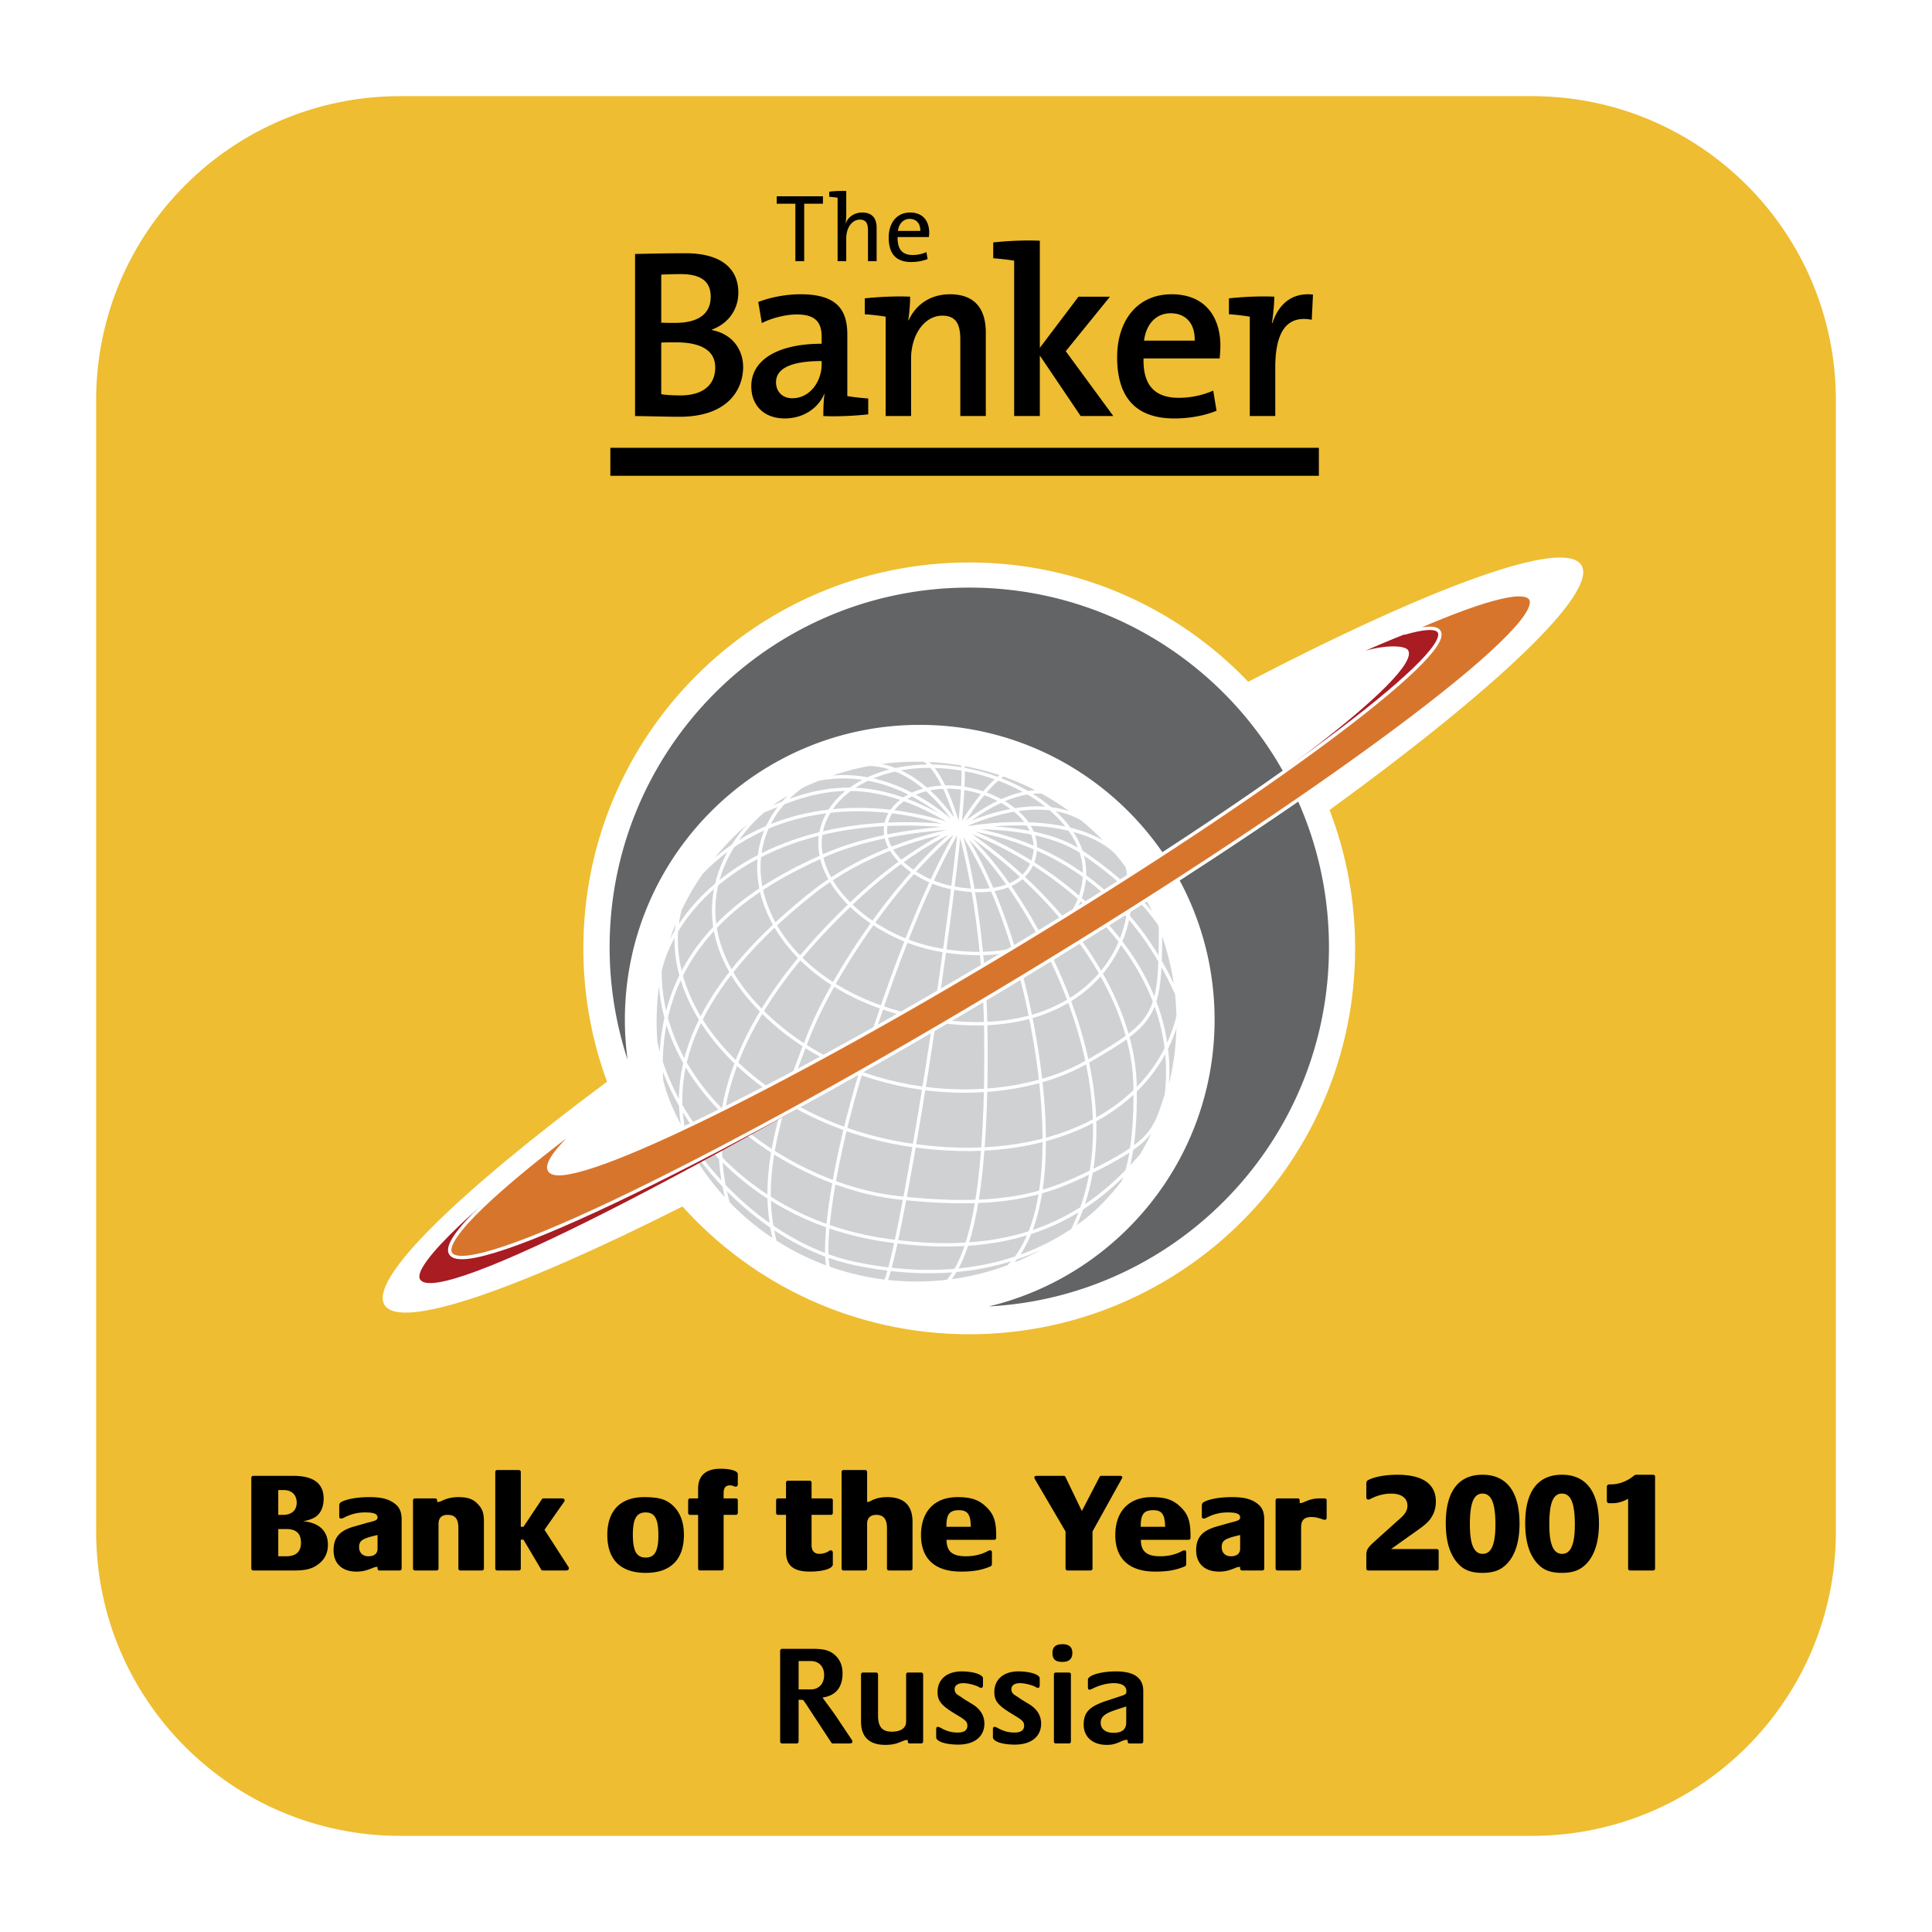 <svg xmlns="http://www.w3.org/2000/svg" width="2500" height="2500" viewBox="0 0 192.756 192.756"><path fill-rule="evenodd" clip-rule="evenodd" fill="#fff" d="M0 0h192.756v192.756H0V0z"/><path d="M184.252 152.836c0 17.35-14.064 31.416-31.414 31.416H39.922c-17.352 0-31.418-14.066-31.418-31.416V39.92c0-17.351 14.067-31.416 31.418-31.416h112.916c17.35 0 31.414 14.065 31.414 31.416v112.916z" fill-rule="evenodd" clip-rule="evenodd" fill="#eebd31" stroke="#fff" stroke-width="2.176" stroke-miterlimit="2.613"/><path d="M67.795 41.581c-.983 0-2.64-.047-4.436-.073V25.339c1.269-.024 3.069-.072 5.034-.072 3.448 0 5.271 1.437 5.271 3.929 0 1.65-.96 3.065-2.636 3.688v.047c2.107.407 3.115 2.013 3.115 3.69.001 2.11-1.393 4.96-6.348 4.96zm.141-14.233c-.694 0-1.342.024-1.964.049v4.794c.434.023.841.023 1.39.023 2.42 0 3.546-.982 3.546-2.613-.001-1.316-.72-2.253-2.972-2.253zm-.502 6.807c-.264 0-1.102 0-1.463.023v5.152c.409.071 1.08.12 1.918.12 2.37 0 3.471-1.151 3.471-2.781.001-1.843-1.652-2.514-3.926-2.514zM82.144 41.508c0-.767.024-1.558.117-2.204l-.02-.024c-.577 1.415-2.058 2.468-3.953 2.468-2.037 0-3.332-1.27-3.332-3.21 0-2.683 2.731-4.242 7.021-4.242v-.669c0-1.484-.623-2.253-2.495-2.253-1.097 0-2.512.36-3.472.862l-.358-2.107c1.175-.455 2.732-.769 4.217-.769 3.665 0 4.669 1.584 4.669 4.026v6.134c.577.096 1.394.189 2.085.238v1.582c-1.34.147-3.088.241-4.479.168zm-.167-5.486c-3.571 0-4.553 1.008-4.553 2.11 0 .932.624 1.603 1.629 1.603 1.749 0 2.924-1.677 2.924-3.376v-.337zM95.81 41.508v-7.643c0-1.483-.402-2.371-1.795-2.371-1.773 0-3.115 1.893-3.115 4.289v5.726h-2.538v-9.916a22.61 22.61 0 0 0-2.084-.24v-1.585c1.34-.143 3.068-.238 4.527-.167 0 .622-.072 1.653-.19 2.35h.045c.695-1.533 2.131-2.59 4.121-2.59 2.708 0 3.573 1.725 3.573 3.811v8.336H95.81zM107.818 41.508l-4.074-6.035v6.035h-2.562V26.006a24.91 24.91 0 0 0-2.086-.237v-1.582c1.344-.145 3.092-.24 4.648-.168v10.685l3.859-5.104h3.139l-4.412 5.44 4.746 6.467h-3.258v.001zM121.686 35.759h-7.594c-.07 2.707 1.148 3.931 3.52 3.931 1.152 0 2.352-.24 3.43-.72l.334 2.01c-1.244.507-2.734.769-4.217.769-3.666 0-5.701-1.916-5.701-6.109 0-3.596 1.963-6.279 5.436-6.279 3.404 0 4.865 2.326 4.865 5.152a15.48 15.48 0 0 1-.073 1.246zm-4.887-4.505c-1.439 0-2.445 1.055-2.658 2.732h5.055c.048-1.701-.887-2.732-2.397-2.732zM130.875 31.903c-2.49-.48-3.641 1.196-3.641 4.766v4.839h-2.543v-9.916a22.356 22.356 0 0 0-2.08-.24v-1.585c1.338-.143 3.064-.238 4.525-.167 0 .673-.096 1.725-.238 2.635h.047c.529-1.604 1.701-3.089 4.051-2.849l-.121 2.517zM80.234 20.322v5.735h-.88v-5.735h-1.861v-.737h4.611v.737h-1.87zM86.598 26.057v-3.068c0-.682-.186-1.077-.808-1.077-.784 0-1.36.807-1.36 1.863v2.281h-.862v-6.33a10.53 10.53 0 0 0-.834-.094v-.508a10.791 10.791 0 0 1 1.697-.067v2.265c0 .304-.018.698-.076.948l.009.009c.28-.653.872-1.073 1.667-1.073 1.082 0 1.43.68 1.43 1.523v3.328h-.863zM92.676 23.651h-3.118c-.037 1.245.488 1.791 1.505 1.791.46 0 .938-.094 1.363-.288l.124.692a4.573 4.573 0 0 1-1.651.295c-1.445 0-2.233-.766-2.233-2.444 0-1.428.777-2.492 2.13-2.492 1.342 0 1.91.911 1.91 2.003 0 .115-.012.25-.03.443zm-1.92-1.813c-.622 0-1.074.469-1.17 1.199h2.234c.02-.73-.389-1.199-1.064-1.199zM131.584 47.468v-2.79H60.895v2.79h70.689z" fill-rule="evenodd" clip-rule="evenodd"/><path d="M157.775 56.385c-1.697-2.743-14.918 2.115-33.24 11.632-7.008-7.331-16.887-11.9-27.834-11.9-21.261 0-38.501 17.238-38.501 38.5 0 4.678.834 9.156 2.364 13.305-14.877 11.062-23.789 19.705-22.199 22.277 1.583 2.564 13.241-1.512 29.722-9.83 7.046 7.826 17.257 12.75 28.614 12.75 21.264 0 38.5-17.238 38.5-38.502 0-4.864-.904-9.518-2.551-13.802 16.621-12.086 26.817-21.693 25.125-24.43z" fill-rule="evenodd" clip-rule="evenodd" fill="#fff"/><path d="M96.706 58.625c-19.819 0-35.884 16.068-35.884 35.884 0 3.922.635 7.694 1.794 11.225a29.27 29.27 0 0 1-.272-3.994c0-16.247 13.173-29.42 29.418-29.42 16.248 0 29.418 13.173 29.418 29.42 0 13.871-9.604 25.498-22.525 28.602 18.91-1.01 33.936-16.666 33.936-35.833-.001-19.816-16.066-35.884-35.885-35.884z" fill-rule="evenodd" clip-rule="evenodd" fill="#636466"/><path d="M117.455 101.967c0 14.439-11.656 26.146-26.035 26.146-14.374 0-26.032-11.707-26.032-26.146S77.046 75.825 91.42 75.825c14.379 0 26.035 11.703 26.035 26.142z" fill-rule="evenodd" clip-rule="evenodd" fill="#d0d1d3"/><path d="M93.239 94.677c7.812 1.583 14.035-1.026 14.886-6.547.846-5.45-5.061-9.821-11.084-11.191-6.97-1.584-12.467.823-14.398 4.187-3.234 5.631 3.566 12.125 10.596 13.551m1.689-6.118c4.431.897 7.835-.281 8.322-3.411.48-3.092-2.869-5.569-6.286-6.345-3.952-.898-7.067.466-8.163 2.371-1.838 3.194 2.14 6.577 6.127 7.385m20.857 3.918c0 8.854-.375 9.432-7.289 13.443-8.016 4.65-22.944 4.291-32.254-4.805-8.407-8.208-5.083-16.667 1.135-21.18m38.998 29.282c-1.191 3.576-1.252 4.684-8.039 7.949-4.115 1.979-8.551 3.482-18.924 2.307-10.055-1.141-23.667-9.936-23.562-22.689m43.445 24.187c-4.857 4.225-12.597 7.438-23.894 5.115-9.502-1.953-17.563-11.16-19.339-18.051m49.598-15.869c-.736-1.027-2.57-3.613-7.641-7.096-5.732-3.944-18.989-2.78-25.869.315-6.333 2.851-16.97 8.583-16.149 22.387m37.929-28.775c-8.611-.277-19.926 16.073-23.15 24.074-4.116 10.213-4.717 15.74-3.457 20.809m40.105-24.679c-2.057-4.514-7.982-16.167-25.007-16.957-16.927-.788-25.621 8.353-26.729 15.4m9.956-16.502c5.518-2.367 11.533-5.011 22.276 2.963 9.818 7.285 15.184 16.579 15.322 24.19.135 7.377-1.252 9.725-1.252 9.725M79.915 78.502c-8.502 6.228-3.884 19.867 11.847 23.037 15.635 3.145 22.553-6.673 20.699-15.096m-44.63 4.343c-2.532 10.056 8.331 21.205 22.741 23.423 14.131 2.174 24.682-3.42 26.969-12.832m-1.215 8.225c1.857-13.831-11.111-23.704-20.557-27.022-10.387-3.648-20.026-1.594-25.791 4.496m21.465 40.951c14.418 0 26.104-11.688 26.104-26.102 0-14.417-11.686-26.101-26.104-26.101-14.416 0-26.101 11.684-26.101 26.101 0 14.415 11.686 26.102 26.101 26.102m.792-52.19c3.141 2.119 5.979 14.443 6.126 27.47.156 14.174-1.283 21.689-3.816 24.539m5.527-50.561c-5.22 3.853-10.583 18.025-14.146 29.586-2.639 8.57-3.93 17.053-3.284 19.637m28.739-41.434c-4.938-4.938-20.817-3.515-30.281 3.979-9.06 7.17-15.562 16.006-12.369 25.739m39.234-33.075c-4.955-2.969-14.292.132-22.828 8.245-6.18 5.874-16.137 17.002-12.49 30.069m-7.224-16.011c1.823 8.076 9.442 17.713 22.841 19.703 13.855 2.059 20.757-2.855 25.625-8.465m-13.28 11.115c4.832-4.832 3.971-16.715 2.027-25.838-2.492-11.689-8.104-24.006-15.909-24.289m9.349-.014c.51 6.025-5.81 46.943-7.708 51.613m18.53-4.896c6.41-12.641-1.895-29.094-7.432-36.231-3.412-4.404-9.843-10.517-17.841-8.984" fill="none" stroke="#fff" stroke-width=".336" stroke-miterlimit="2.613"/><path d="M151.471 60.644c-.701-1.159-7.941 1.039-15.232 4.278 1.975-.583 3.945-.551 4.25-.046 1.422 2.348-15.525 15.371-40.107 30.255-24.58 14.884-45.662 25.046-47.083 22.698-.436-.729 1.12-2.451 4.125-5.088-9.287 6.9-16.381 13.479-15.512 14.906 1.717 2.846 28.758-11.264 58.542-29.297 29.782-18.031 52.737-34.864 51.017-37.706z" fill-rule="evenodd" clip-rule="evenodd" fill="#a81c22"/><path d="M152.709 59.741c-.701-1.156-5.346.202-12.621 3.432 1.971-.577 3.191-.659 3.496-.152 1.418 2.341-17.303 16.27-41.816 31.11-24.509 14.839-45.527 24.97-46.945 22.632-.437-.725 1.057-2.561 4.052-5.191-9.265 6.879-14.781 12.068-13.921 13.492 1.717 2.836 27.397-9.654 57.095-27.633 29.693-17.978 52.377-34.852 50.66-37.69z" fill-rule="evenodd" clip-rule="evenodd" fill="#d8752d" stroke="#fff" stroke-width=".336" stroke-miterlimit="2.613"/><path d="M30.239 151.775c1.6.141 2.477.975 2.477 2.35 0 .764-.283 1.385-.85 1.854-.608.508-1.302.707-2.42.707h-4.189a.188.188 0 0 1-.184-.184v-9.072c0-.098.085-.184.184-.184h4.019c2.01 0 3.014.766 3.014 2.266 0 .975-.382 1.67-1.089 1.98-.339.141-.438.184-.962.283zm-2.476-.636h.481c.849 0 1.358-.453 1.358-1.217 0-.779-.496-1.26-1.302-1.26h-.538v2.477h.001zm0 4.131h.792c.977 0 1.472-.453 1.472-1.344 0-.934-.467-1.373-1.472-1.373h-.792v2.717zM37.668 156.332h-.028a.928.928 0 0 0-.439.098c-.708.285-1.076.369-1.642.369-1.416 0-2.279-.793-2.279-2.123 0-1.287.609-1.98 2.109-2.391l1.344-.383c.043 0 .185-.043.439-.113.368-.1.495-.197.495-.395 0-.355-.368-.498-1.217-.498a4.36 4.36 0 0 0-2.109.512c-.184.084-.226.098-.311.098-.127 0-.184-.07-.184-.227v-1.061c0-.199.071-.297.297-.412.581-.268 1.571-.438 2.717-.438 1.118 0 1.825.17 2.392.553.594.395.82.877.82 1.711v4.869a.188.188 0 0 1-.184.184h-2.037a.188.188 0 0 1-.184-.184v-.169h.001zm0-3.186l-.581.143c-1.004.27-1.259.482-1.259 1.076 0 .553.368.904.92.904.594 0 .92-.268.92-.764v-1.359zM43.611 149.85h.015c.198 0 .254-.014.481-.125a3.696 3.696 0 0 1 1.641-.355c.934 0 1.486.199 1.967.736.424.453.566.877.566 1.711v4.686a.188.188 0 0 1-.185.184h-2.179a.188.188 0 0 1-.184-.184v-4.02c0-.947-.311-1.344-1.076-1.344-.608 0-.905.311-.905.934v4.43a.188.188 0 0 1-.185.184H41.39a.188.188 0 0 1-.184-.184v-6.82c0-.1.085-.186.184-.186h2.038c.099 0 .184.086.184.186v.167h-.001zM51.96 152.328h.269l1.84-2.76a.226.226 0 0 1 .156-.072h1.797c.211 0 .312.057.312.186 0 .057-.028.113-.085.197l-1.925 2.746 2.391 3.707a.358.358 0 0 1 .042.154c0 .113-.113.199-.254.199h-2.35c-.071 0-.127-.029-.155-.086l-1.77-2.984h-.268v2.887a.188.188 0 0 1-.184.184h-2.179a.188.188 0 0 1-.184-.184v-9.652c0-.098.085-.184.184-.184h2.179c.099 0 .184.086.184.184v5.478zM60.592 153.146c0-2.434 1.317-3.777 3.679-3.777 1.486 0 2.222.227 2.901.877.708.68 1.062 1.643 1.062 2.887 0 2.463-1.33 3.793-3.807 3.793-2.505 0-3.835-1.315-3.835-3.78zm2.548-.041c0 1.641.367 2.293 1.288 2.293.892 0 1.259-.652 1.259-2.223 0-1.627-.354-2.279-1.273-2.279-.907 0-1.274.639-1.274 2.209zM69.649 151.139h-.807a.188.188 0 0 1-.185-.184v-1.273c0-.1.085-.186.185-.186h.807v-.977c0-1.287.764-1.98 2.222-1.98 1.046 0 1.74.213 1.74.537v.99c0 .172-.07.256-.226.256-.029 0-.071 0-.1-.014l-.127-.057a1.188 1.188 0 0 0-.339-.057c-.425 0-.623.256-.623.777v.523h1.231c.1 0 .185.086.185.186v1.273a.188.188 0 0 1-.185.184h-1.231v5.363a.187.187 0 0 1-.183.184h-2.18a.187.187 0 0 1-.184-.184v-5.361zM80.969 151.139v3.027c0 .551.283.863.778.863.298 0 .622-.086.849-.213l.156-.1a.262.262 0 0 1 .141-.041c.113 0 .198.1.198.242v1.158c0 .426-.962.723-2.32.723-1.599 0-2.349-.623-2.349-1.939v-3.721h-.807a.187.187 0 0 1-.184-.184v-1.273c0-.1.084-.186.184-.186h.807v-1.584c0-.1.085-.184.184-.184h2.179c.1 0 .185.084.185.184v1.584h1.938c.099 0 .184.086.184.186v1.273a.188.188 0 0 1-.184.184h-1.939v.001zM86.513 149.85c.141 0 .197-.014.354-.098.51-.27 1.005-.383 1.641-.383 1.685 0 2.534.82 2.534 2.463v4.67a.188.188 0 0 1-.184.184h-2.18a.188.188 0 0 1-.184-.184v-4.02c0-.92-.34-1.344-1.075-1.344-.581 0-.906.324-.906.891v4.473a.188.188 0 0 1-.184.184h-2.18a.188.188 0 0 1-.184-.184v-9.652c0-.098.085-.184.184-.184h2.18c.099 0 .184.086.184.184v3zM94.436 153.629c.014 1.174.58 1.641 1.954 1.641.75 0 1.5-.17 2.081-.48l.111-.057a.445.445 0 0 1 .199-.057c.127 0 .184.07.184.227v1.09c0 .197-.043.254-.24.326-.877.354-1.686.48-2.858.48-2.576 0-3.978-1.273-3.978-3.637 0-2.377 1.359-3.793 3.637-3.793 1.428 0 2.194.283 2.972 1.076.666.678.893 1.4.893 2.76v.24a.189.189 0 0 1-.184.184h-4.771zm2.42-1.301c-.014-1.232-.312-1.656-1.188-1.656-.906 0-1.231.395-1.245 1.514v.143h2.433v-.001zM106.309 152.793l-3-5.121c-.07-.127-.113-.213-.113-.27 0-.113.07-.156.27-.156h2.674a.19.19 0 0 1 .156.1l1.641 3.41 1.77-3.41c.014-.057.084-.1.156-.1h1.896c.127 0 .211.057.211.129 0 .055-.027.127-.113.268l-2.857 5.15v3.709a.189.189 0 0 1-.184.184h-2.322a.189.189 0 0 1-.184-.184v-3.709h-.001zM113.822 153.629c.014 1.174.58 1.641 1.953 1.641.75 0 1.5-.17 2.08-.48l.113-.057a.438.438 0 0 1 .197-.057c.127 0 .184.07.184.227v1.09c0 .197-.043.254-.24.326-.877.354-1.684.48-2.857.48-2.576 0-3.979-1.273-3.979-3.637 0-2.377 1.359-3.793 3.639-3.793 1.43 0 2.193.283 2.971 1.076.666.678.893 1.4.893 2.76v.24a.19.19 0 0 1-.186.184h-4.768zm2.42-1.301c-.016-1.232-.312-1.656-1.189-1.656-.904 0-1.23.395-1.244 1.514v.143h2.433v-.001zM123.729 156.332h-.029a.938.938 0 0 0-.439.098c-.707.285-1.074.369-1.641.369-1.414 0-2.279-.793-2.279-2.123 0-1.287.609-1.98 2.109-2.391l1.344-.383c.043 0 .186-.043.439-.113.367-.1.496-.197.496-.395 0-.355-.369-.498-1.219-.498-.779 0-1.414.156-2.107.512-.184.084-.227.098-.312.098-.127 0-.184-.07-.184-.227v-1.061c0-.199.07-.297.299-.412.58-.268 1.568-.438 2.715-.438 1.119 0 1.826.17 2.393.553.594.395.82.877.82 1.711v4.869a.187.187 0 0 1-.184.184h-2.037a.187.187 0 0 1-.184-.184v-.169zm0-3.186l-.58.143c-1.006.27-1.26.482-1.26 1.076 0 .553.367.904.92.904.594 0 .92-.268.92-.764v-1.359zM129.67 149.965h.043c.127 0 .213-.029.426-.115.551-.254.99-.354 1.527-.354h.51a.19.19 0 0 1 .184.186v1.754a.193.193 0 0 1-.197.197.378.378 0 0 1-.127-.029l-.354-.111a2.914 2.914 0 0 0-.822-.141c-.736 0-1.047.311-1.047 1.031v4.047c0 .199-.057.256-.256.256h-2.107a.187.187 0 0 1-.184-.184v-6.82c0-.1.084-.186.184-.186h2.037c.1 0 .184.086.184.186v.283h-.001zM138.783 154.549h4.57c.1 0 .184.084.184.184v1.77a.187.187 0 0 1-.184.184h-6.85a.189.189 0 0 1-.184-.184v-1.316c0-.537.129-.766.736-1.316l.609-.553 1.527-1.371.582-.523c.451-.41.648-.779.648-1.203 0-.75-.594-1.203-1.611-1.203-.693 0-1.33.156-1.98.48-.199.1-.227.113-.312.113-.143 0-.199-.084-.199-.254v-1.301c0-.242.057-.34.256-.426.652-.311 1.699-.494 2.846-.494 2.518 0 3.834.92 3.834 2.672 0 .596-.156 1.148-.453 1.588-.24.395-.596.721-1.289 1.215l-2.73 1.938zM144.246 151.973c0-3.168 1.26-4.838 3.664-4.838 2.406 0 3.693 1.695 3.693 4.881 0 1.74-.408 3.098-1.217 3.963-.621.664-1.357.947-2.49.947-1.117 0-1.854-.283-2.434-.934-.819-.904-1.216-2.221-1.216-4.019zm2.404.113c0 2.023.41 2.943 1.289 2.943.85 0 1.26-.947 1.26-2.914 0-2.139-.396-3.1-1.289-3.1-.877.001-1.26.934-1.26 3.071zM152.17 151.973c0-3.168 1.26-4.838 3.666-4.838 2.404 0 3.693 1.695 3.693 4.881 0 1.74-.41 3.098-1.219 3.963-.623.664-1.357.947-2.488.947-1.119 0-1.854-.283-2.436-.934-.82-.904-1.216-2.221-1.216-4.019zm2.404.113c0 2.023.412 2.943 1.289 2.943.85 0 1.26-.947 1.26-2.914 0-2.139-.396-3.1-1.287-3.1-.877.001-1.262.934-1.262 3.071zM162.438 149.539c-.564.297-1.047.438-1.586.438h-.295c-.156 0-.242-.098-.242-.252v-1.359c0-.186.1-.27.27-.27h.143c.734 0 1.5-.27 2.121-.736.27-.211.299-.225.525-.225h1.568c.1 0 .186.084.186.184v9.184a.19.19 0 0 1-.186.184h-2.32a.187.187 0 0 1-.184-.184v-6.964zM79.676 169.586v4.176a.188.188 0 0 1-.184.184H78.02a.188.188 0 0 1-.185-.184v-9.072c0-.098.085-.184.185-.184h3.112c1.104 0 1.685.17 2.193.639.481.438.736 1.047.736 1.797 0 1.414-.679 2.234-1.995 2.42l.057.084c.084.127.24.338.466.637.382.523.637.877.82 1.146l1.515 2.264c.113.156.127.213.127.27 0 .127-.113.184-.34.184h-1.612c-.071 0-.128-.029-.156-.086l-2.674-4.076c-.114-.17-.156-.197-.34-.197h-.253v-.002zm0-1.033h1.217c.807 0 1.331-.566 1.331-1.428 0-.863-.524-1.402-1.344-1.402h-1.203v2.83h-.001zM90.572 173.605h-.027c-.212 0-.269.016-.468.1l-.438.168c-.34.143-.821.213-1.316.213-1.599 0-2.419-.793-2.419-2.334v-4.699c0-.098.085-.184.184-.184h1.331c.099 0 .184.086.184.184v4.105c0 1.117.41 1.611 1.372 1.611.92 0 1.43-.367 1.43-1.018v-4.699c0-.098.07-.184.184-.184h1.316c.112 0 .197.086.197.184v6.709c0 .098-.085.184-.197.184H90.73c-.085 0-.156-.086-.156-.184v-.156h-.002zM95.878 169.303l.325.229.765.465c.834.496 1.245 1.162 1.245 1.969 0 1.301-1.004 2.094-2.617 2.094-1.246 0-2.193-.312-2.193-.736v-.766c0-.184.042-.268.154-.268.085 0 .17.029.269.084.609.342 1.104.482 1.728.482.636 0 .961-.227.961-.68 0-.354-.142-.523-.765-.906l-.693-.424c-1.188-.75-1.514-1.189-1.514-2.037 0-1.26.934-2.053 2.391-2.053 1.161 0 2.138.311 2.138.693v.707c0 .143-.072.242-.156.242a.573.573 0 0 1-.283-.1c-.34-.184-1.061-.369-1.514-.369-.565 0-.876.227-.876.609 0 .24.126.453.339.58l.296.185zM101.539 169.303l.324.229.766.465c.836.496 1.244 1.162 1.244 1.969 0 1.301-1.004 2.094-2.617 2.094-1.244 0-2.193-.312-2.193-.736v-.766c0-.184.041-.268.156-.268a.55.55 0 0 1 .268.084c.609.342 1.104.482 1.727.482.637 0 .963-.227.963-.68 0-.354-.141-.523-.764-.906l-.693-.424c-1.189-.75-1.514-1.189-1.514-2.037 0-1.26.934-2.053 2.391-2.053 1.16 0 2.137.311 2.137.693v.707c0 .143-.07.242-.156.242a.555.555 0 0 1-.281-.1c-.342-.184-1.062-.369-1.516-.369-.566 0-.877.227-.877.609 0 .24.127.453.34.58l.295.185zM105.996 165.809c.664 0 .992-.297.992-.906 0-.566-.328-.861-.963-.861-.695 0-1.02.268-1.02.877.001.622.298.89.991.89zm-.666 8.136h1.33c.1 0 .184-.086.184-.184v-6.709a.187.187 0 0 0-.184-.184h-1.33a.187.187 0 0 0-.182.184v6.709c0 .098.084.184.182.184zM112.52 173.592h-.141c-.186 0-.213.014-.68.213-.48.211-.793.281-1.289.281-1.387 0-2.291-.793-2.291-2.01 0-1.23.551-1.811 2.25-2.377l1.457-.48c.51-.17.553-.211.553-.51 0-.494-.453-.779-1.246-.779-.707 0-1.486.213-2.207.582a.61.61 0 0 1-.227.07c-.1 0-.156-.084-.156-.227v-.779c0-.438 1.33-.82 2.803-.82 1.811 0 2.717.65 2.717 1.953v5.053a.188.188 0 0 1-.186.184h-1.188c-.127 0-.184-.072-.184-.256.001-.028.001-.069.015-.098zm-.155-3.34l-1.078.354c-1.074.354-1.471.693-1.471 1.273 0 .623.496 1.006 1.287 1.006.836 0 1.262-.34 1.262-1.049v-1.584z" fill-rule="evenodd" clip-rule="evenodd"/></svg>